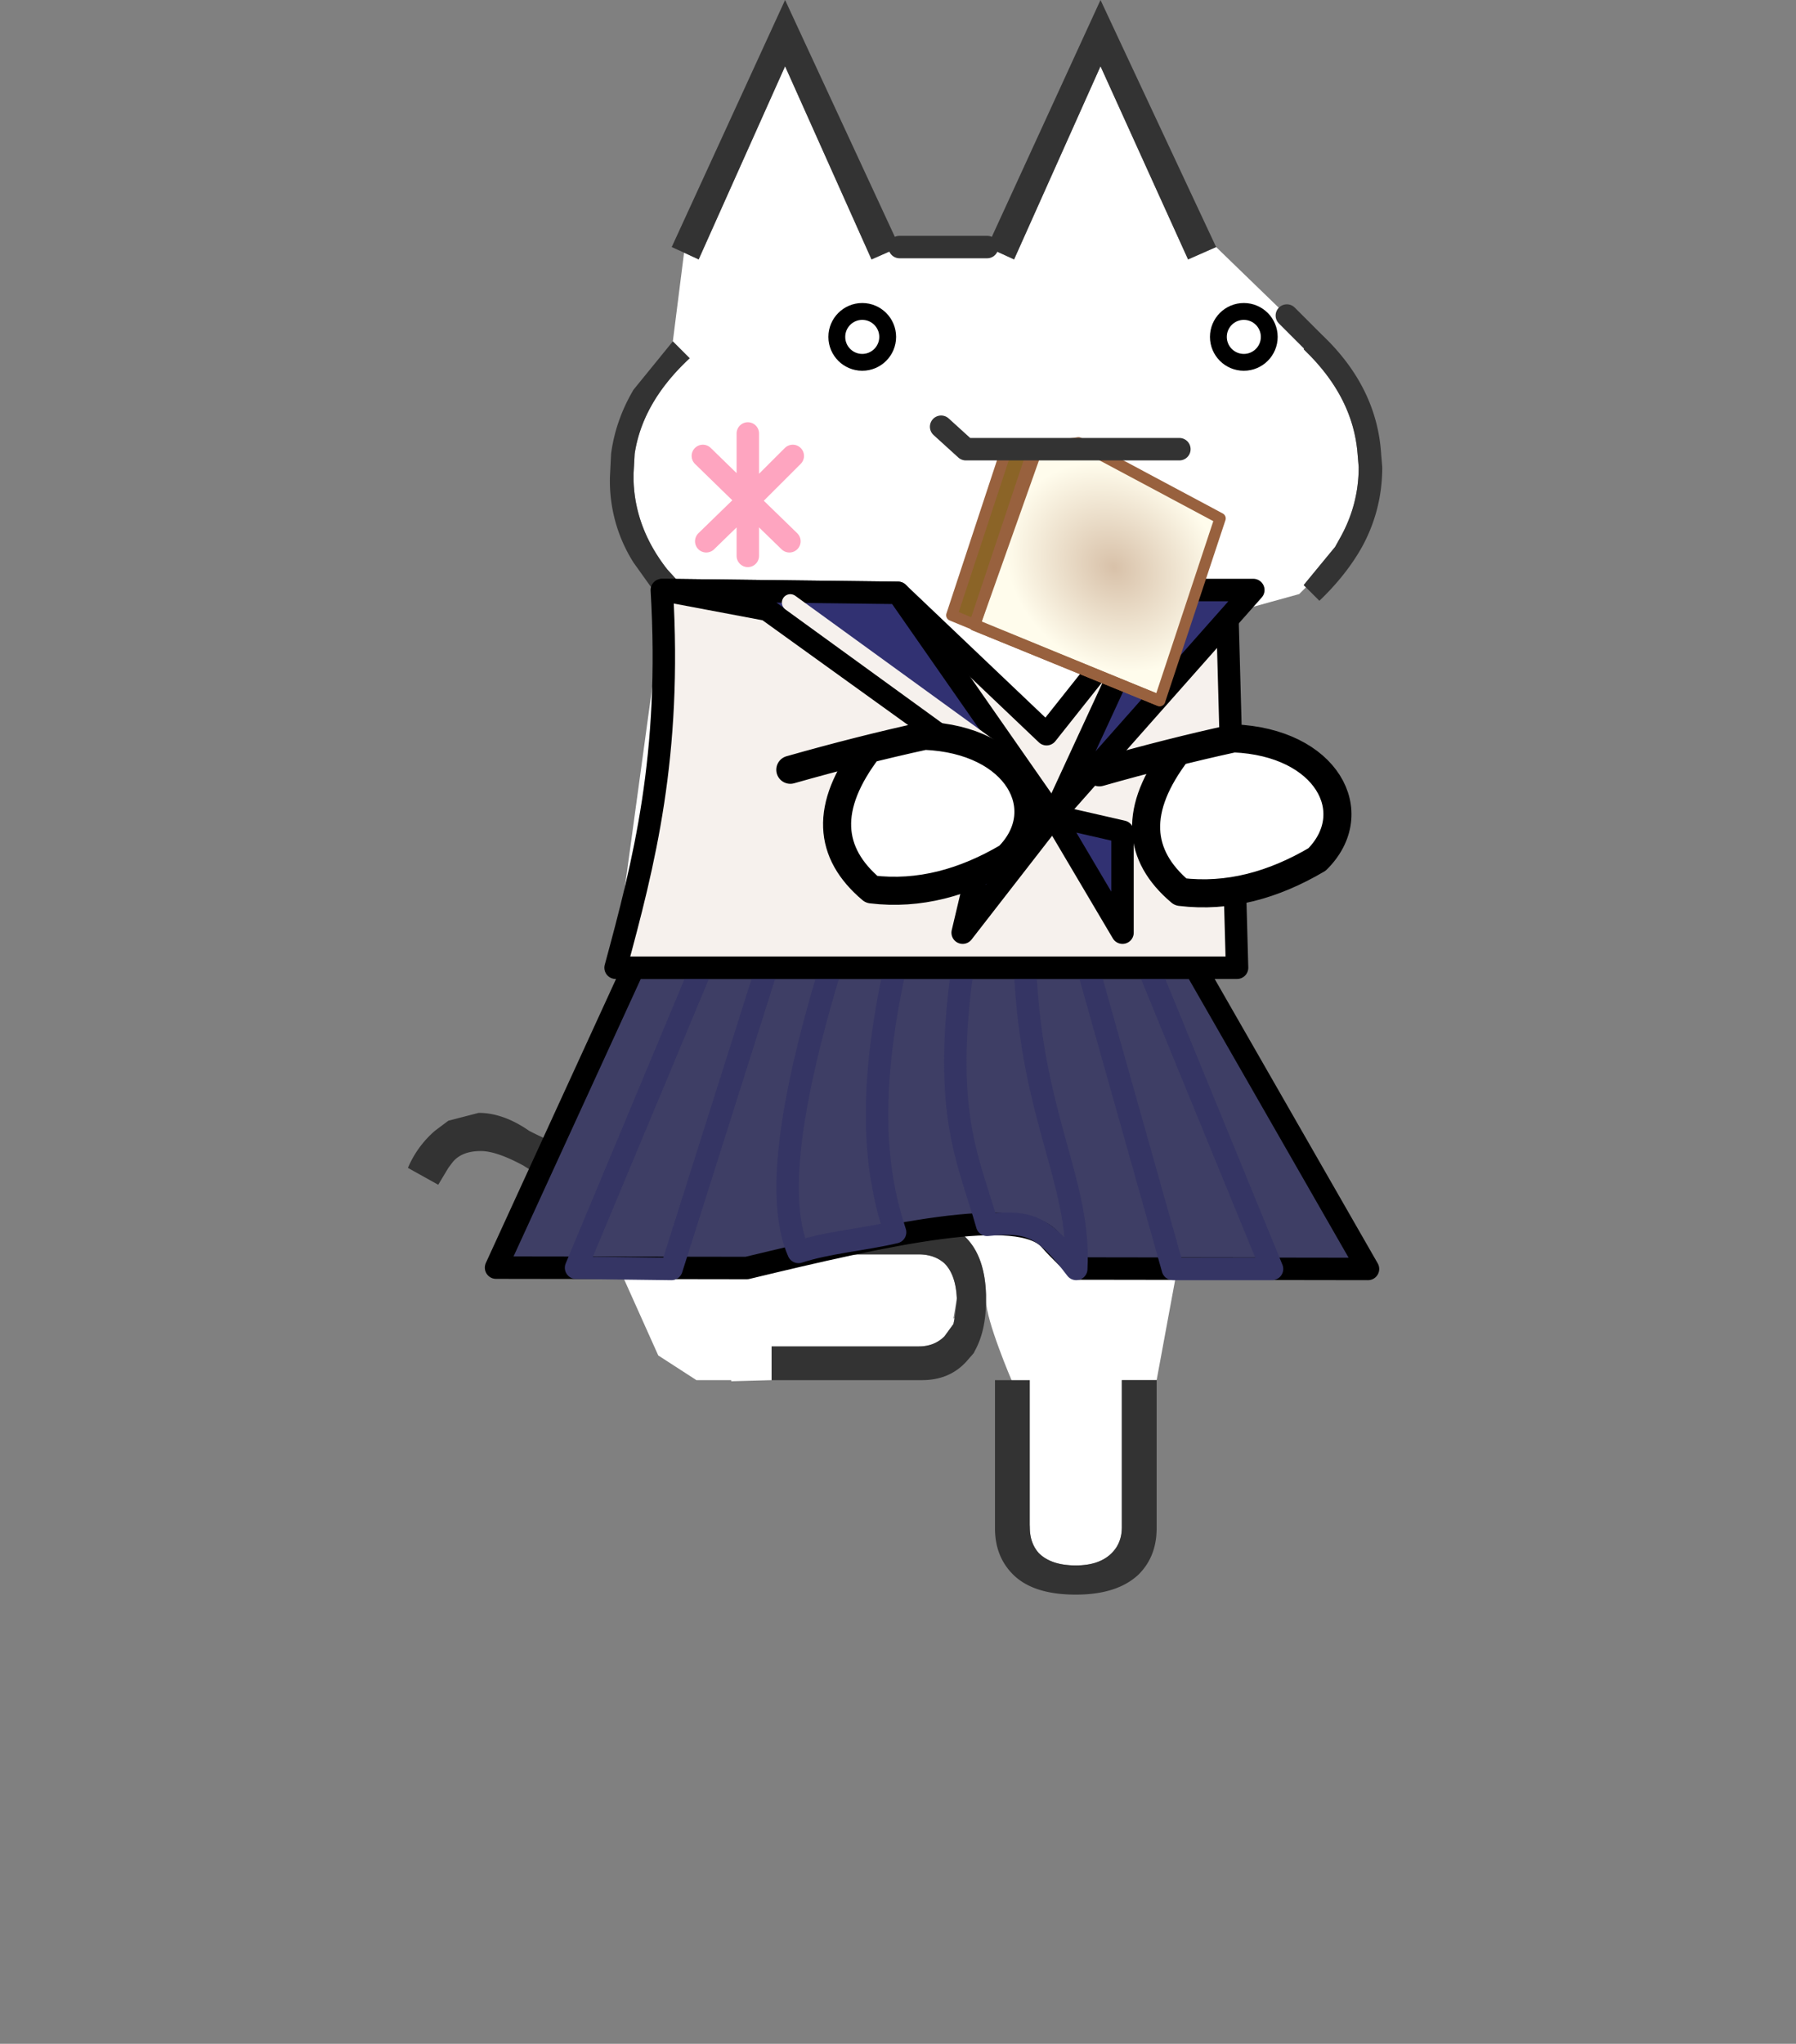 <svg width="160" height="182" xmlns="http://www.w3.org/2000/svg" xml:space="preserve" style="fill-rule:evenodd;clip-rule:evenodd;stroke-linecap:round;stroke-linejoin:round"><rect width="100%" height="100%" fill="#808080" stroke="none"/><path d="m87.941 22 2.4 1.1 7.7-17.2 7.8 17.2 2.5-1.1 6.3 6.1 2.2 2.2-.7.8.2.2c2.8 2.734 4.334 5.766 4.6 9.1l.1 1.2c0 2.2-.534 4.266-1.6 6.2l-.5.9-2.8 3.4.2.2-.6.6-6.5 1.8-1.5 32-3 2.5v24.5l-1.7 9.2h-3.1V136c0 .934-.3 1.7-.9 2.3-.734.734-1.8 1.1-3.2 1.1-1.466 0-2.566-.366-3.3-1.1-.534-.6-.8-1.366-.8-2.3l-1.593-13.02s-2.307-5.38-2.307-7.18v-.5c-.066-2.266-.666-3.966-1.8-5.1-1.066-1.066-2.434-1.6-4.1-1.6h-13.2v3.1h13.1c.934 0 1.7.266 2.3.8.666.666 1.034 1.7 1.1 3.1l-.3 1.8h.1l-.1.5-.8 1.1c-.6.6-1.366.9-2.3.9h-13.1v3l-3.6.1v-.1h-3.1l-3.4-2.2-3.5-7.8v-7.8l-.3-4 .8-21.9 3.5-25.6.8.7 1.5-1.4-2-2.2c-1.934-2.466-2.934-5.134-3-8v-.5l.1-1.8c.466-3.066 2.1-5.9 4.9-8.5l-1.5-1.5 1-7.9 1.3.6 7.7-17.2 7.7 17.2 2.5-1.1h7.8" style="fill:#fff"/><path d="M87.941 22h-7.8m36.7 8.3-2.2-2.2" style="fill:none;fill-rule:nonzero;stroke:#333;stroke-width:2px"/><path d="m108.341 22-2.5 1.1-7.8-17.2-7.7 17.2-2.4-1.1 10.1-22 10.3 22m-28.2 0-2.5 1.1-7.7-17.2-7.7 17.2-1.3-.6-1.1-.5 10.1-22 10.2 22m-20.2 8.4 1.5 1.5c-2.8 2.6-4.434 5.434-4.9 8.5l-.1 1.8v.5c.066 2.866 1.066 5.534 3 8l2 2.2-1.5 1.4-.8-.7-1.2-1.4-1.5-2.1a13.55 13.55 0 0 1-2.1-7.7l.1-2c.266-2 .934-3.9 2-5.7l3.5-4.3m-8 75.6c-1.266 0-3.034-.734-5.3-2.2-1.6-.866-2.866-1.3-3.8-1.3-1.2 0-2.066.366-2.6 1.1l-.3.4-.9 1.5-2.7-1.5a8.968 8.968 0 0 1 2.4-3.3l1.2-.9 2.7-.7c1.466 0 2.966.534 4.5 1.6 2.2 1.134 3.9 1.7 5.1 1.7m16.5 20.5v-3h13.1c.934 0 1.7-.3 2.3-.9l.8-1.1.1-.5.2-1.6v-.2c-.066-1.4-.434-2.434-1.1-3.1-.6-.534-1.366-.8-2.3-.8h-13.1v-3.1h13.2c1.666 0 3.034.534 4.1 1.6 1.134 1.134 1.734 2.834 1.8 5.1v.5c0 1.8-.334 3.3-1 4.5l-.1.2-.7.8c-1 1.066-2.3 1.6-3.9 1.6h-13.4m19.9 0h3.1V136c0 .934.266 1.7.8 2.3.734.734 1.834 1.1 3.3 1.1 1.4 0 2.466-.366 3.2-1.1.6-.6.9-1.366.9-2.3v-13.1h3.1v13.2c0 1.666-.534 3.034-1.6 4.1-1.266 1.2-3.134 1.8-5.6 1.8-2.534 0-4.4-.6-5.6-1.8-1.066-1.066-1.6-2.434-1.6-4.1v-13.2m27.7-70.6-.2-.2 2.8-3.4.5-.9c1.066-1.934 1.6-4 1.6-6.2l-.1-1.2c-.266-3.334-1.8-6.366-4.6-9.1l-.2-.2.7-.8h.1l.6-.7c3.4 3.134 5.234 6.734 5.5 10.8l.1 1.2c0 2.534-.6 4.9-1.8 7.1-.934 1.666-2.2 3.266-3.8 4.8l-1.2-1.2" style="fill:#333"/><path d="m70.626 40.6-4.005 4 3.704 3.6m-3.704-3.6v-.1 5m0-4.9-3.704 3.6m-.301-7.6 4.005 3.9v-5.9" style="fill:none;fill-rule:nonzero;stroke:#fea5c0;stroke-width:2px"/><path d="m121.87 112.999-25.803-.039s-1.97-1.908-2.482-2.519c-2.691-3.216-14.724-.493-27.058 2.475l-22.335-.034 12.249-26.707h50.044l15.385 26.824Z" style="fill:#3e3e65;stroke:#000;stroke-width:2px;stroke-miterlimit:1.5"/><path d="M62.486 86.175 51.32 112.893l8.5.106 8.5-26.824h5.666c-4.221 13.928-4.575 21.365-2.849 25.31 2.579-.849 5.816-1.1 8.604-1.757-1.712-5.206-2.542-11.966 0-23.553h6.02c-1.849 13.093.614 17.314 2.18 22.896 3.842-.407 5.101.201 7.939 3.928.412-7.792-4.014-13.505-4.56-26.824h5.602l7.564 26.824h8.834l-11-26.824" style="fill:none;stroke:#353564;stroke-width:2px;stroke-miterlimit:1.5"/><path d="M58.959 52.541c.875 14.77-1.577 24.273-4.118 33.634h55.365l-.909-33.028-6.282-.076-9.78 12.309L80 52.794l-21.041-.253Z" style="fill:#f6f1ed;stroke:#000;stroke-width:2px;stroke-miterlimit:1.5"/><path d="m80 52.794-20.959-.253 9.293 1.751 25.51 18.358L80 52.794Z" style="fill:#313172;stroke:#000;stroke-width:2px;stroke-miterlimit:1.5"/><path d="M103.134 52.541h8.52L93.844 72.65l9.29-20.109Z" style="fill:#313172;stroke:#000;stroke-width:2px;stroke-miterlimit:1.5"/><path d="m70.407 53.661 19.306 14" style="fill:none;stroke:#f6f1ed;stroke-width:1.5px;stroke-linecap:butt;stroke-miterlimit:1.5"/><path d="m93.844 72.65-5.953 1.408-2.13 8.996 8.083-10.404ZM100 74.058v8.996L93.844 72.65 100 74.058Z" style="fill:#313172;stroke:#000;stroke-width:2px;stroke-miterlimit:1.5"/><path d="M70.407 68.547c4.161-1.18 8.157-2.195 11.968-3.025 8.29.345 11.631 6.594 7.427 10.785-3.888 2.291-7.923 3.407-12.162 2.893-3.854-3.25-4.22-7.352-.265-12.511m20.561 2.085c4.161-1.18 8.157-2.195 11.968-3.024 8.29.344 11.631 6.593 7.427 10.784-3.888 2.291-7.923 3.407-12.162 2.893-3.854-3.25-4.22-7.352-.265-12.51" style="fill:#fff;stroke:#000;stroke-width:2.5px;stroke-linecap:butt;stroke-miterlimit:1.5"/><path d="m92.384 39.993 3.694-.566 12.618 6.738-5.378 16.224-16.497-6.717 5.563-15.679Z" style="fill:url(#a);stroke:#98613e;stroke-width:1px;stroke-miterlimit:1.5"/><path d="m92.044 40.026-2.506.372-4.748 14.39 18.511 7.604-16.482-6.736 5.225-15.63Z" style="fill:#8b6427;stroke:#98613e;stroke-width:1px;stroke-miterlimit:1.5"/><path d="M105.067 40H86.044l-2.202-2" style="fill:none;fill-rule:nonzero;stroke:#333;stroke-width:2px"/><g id="gikopoipoi_eyes_open"><circle cx="76.815" cy="30" r="2.266" style="fill:none;stroke:#000;stroke-width:1.5px;stroke-linecap:butt;stroke-miterlimit:1.5"/><circle cx="110.808" cy="30" r="2.266" style="fill:none;stroke:#000;stroke-width:1.5px;stroke-linecap:butt;stroke-miterlimit:1.5"/></g><path d="M107.46 30.1h6.3m-40.141 0h6.3" style="fill:none;fill-rule:nonzero;stroke:#000;stroke-width:3px;display:none" id="gikopoipoi_eyes_closed"/><defs><radialGradient id="a" cx="0" cy="0" r="1" gradientUnits="userSpaceOnUse" gradientTransform="matrix(2.888 -8.33 9.14 4.179 99.232 50.52)"><stop offset="0" style="stop-color:#d8c1a9;stop-opacity:1"/><stop offset="1" style="stop-color:#fffcec;stop-opacity:1"/></radialGradient></defs></svg>